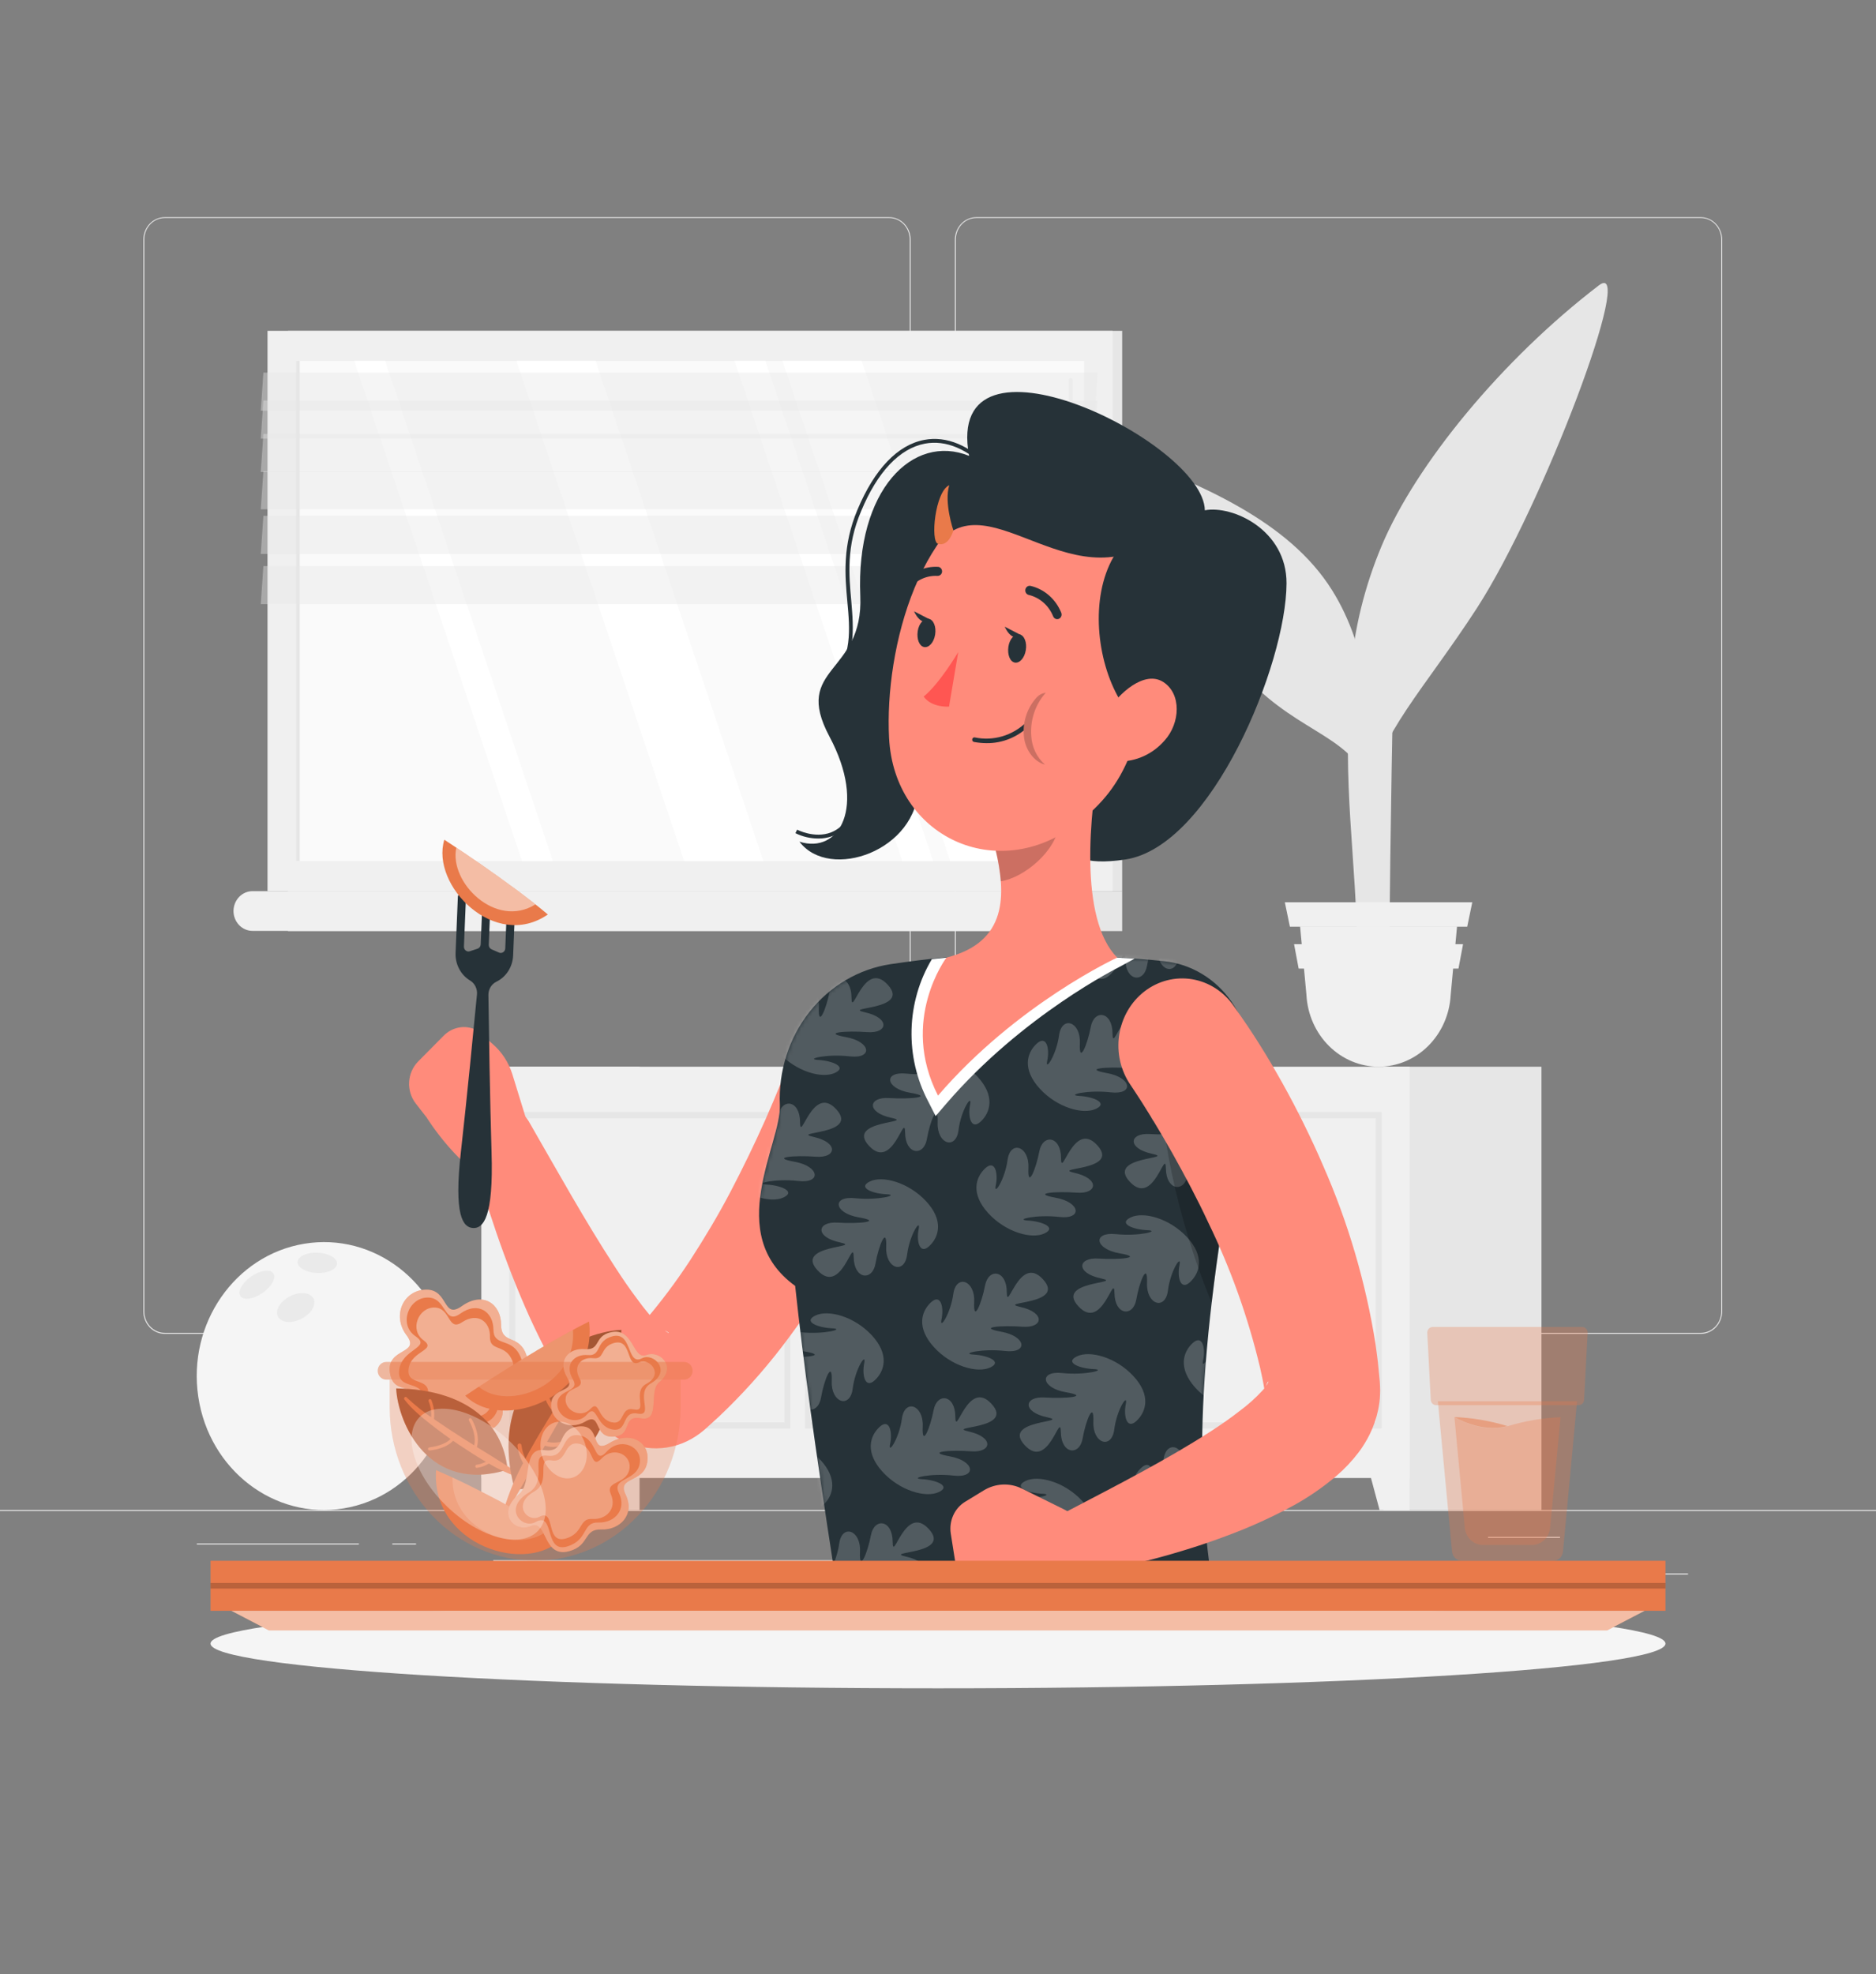 <svg width="479" height="504" viewBox="0 0 479 504" fill="none" xmlns="http://www.w3.org/2000/svg">
<rect x="0" y="0" width="479" height="504" fill="#808080" stroke="none"/>
<path d="M479 385.461H0V385.713H479V385.461Z" fill="#EBEBEB"/>
<path d="M431.004 401.68H399.275V401.932H431.004V401.68Z" fill="#EBEBEB"/>
<path d="M317.309 404.422H308.984V404.674H317.309V404.422Z" fill="#EBEBEB"/>
<path d="M398.318 392.324H379.934V392.576H398.318V392.324Z" fill="#EBEBEB"/>
<path d="M91.632 394.02H50.256V394.272H91.632V394.02Z" fill="#EBEBEB"/>
<path d="M106.232 394.02H100.168V394.272H106.232V394.02Z" fill="#EBEBEB"/>
<path d="M215.695 398.273H125.949V398.525H215.695V398.273Z" fill="#EBEBEB"/>
<path d="M227.046 340.504H42.066C40.617 340.501 39.228 339.894 38.204 338.814C37.181 337.735 36.605 336.273 36.605 334.748V61.147C36.618 59.631 37.199 58.181 38.221 57.113C39.243 56.045 40.625 55.444 42.066 55.441H227.046C228.497 55.441 229.888 56.048 230.914 57.127C231.94 58.207 232.516 59.671 232.516 61.197V334.748C232.516 336.275 231.94 337.739 230.914 338.818C229.888 339.897 228.497 340.504 227.046 340.504ZM42.066 55.643C40.681 55.646 39.352 56.227 38.374 57.259C37.395 58.29 36.845 59.689 36.845 61.147V334.748C36.845 336.206 37.395 337.604 38.374 338.636C39.352 339.668 40.681 340.249 42.066 340.252H227.046C228.433 340.249 229.762 339.668 230.742 338.637C231.723 337.605 232.274 336.207 232.277 334.748V61.147C232.274 59.688 231.723 58.289 230.742 57.258C229.762 56.226 228.433 55.646 227.046 55.643H42.066Z" fill="#EBEBEB"/>
<path d="M434.271 340.504H249.281C247.831 340.501 246.441 339.894 245.416 338.815C244.39 337.736 243.813 336.274 243.811 334.748V61.147C243.826 59.63 244.408 58.18 245.432 57.112C246.456 56.044 247.839 55.444 249.281 55.441H434.271C435.71 55.447 437.089 56.048 438.109 57.116C439.13 58.184 439.709 59.632 439.722 61.147V334.748C439.722 336.271 439.148 337.732 438.126 338.811C437.104 339.89 435.718 340.498 434.271 340.504ZM249.281 55.643C247.894 55.646 246.565 56.226 245.585 57.258C244.604 58.289 244.053 59.688 244.05 61.147V334.748C244.053 336.207 244.604 337.605 245.585 338.637C246.565 339.668 247.894 340.249 249.281 340.252H434.271C435.657 340.249 436.986 339.668 437.966 338.637C438.947 337.605 439.499 336.207 439.501 334.748V61.147C439.499 59.688 438.947 58.289 437.966 57.258C436.986 56.226 435.657 55.646 434.271 55.643H249.281Z" fill="#EBEBEB"/>
<path d="M346.412 253.171H354.747C354.689 247.123 354.747 231.711 355.331 196.421C356.375 132.463 358.291 128.562 358.291 128.562L348.395 160.133C346.051 167.556 344.685 175.282 344.333 183.095C343.279 207.711 347.37 227.357 346.412 253.171Z" fill="#E6E6E6"/>
<path d="M340.089 150.616C328.986 132.926 306.808 123.693 284.142 115.004C275.242 111.587 300.217 153.923 318.371 173.105C332.483 188.013 346.153 187.681 350.215 202.418C351.001 185.312 349.669 165.857 340.089 150.616Z" fill="#E6E6E6"/>
<path d="M352.812 139.256C361.521 118.572 383.526 91.739 408.252 72.839C417.966 65.42 394.006 129.116 377.107 155.223C363.954 175.544 351.682 187.912 349.766 202.417C341.47 184.273 344.114 159.94 352.812 139.256Z" fill="#E6E6E6"/>
<path d="M351.989 272.303C347.282 272.301 342.754 270.407 339.331 267.008C335.908 263.609 333.85 258.962 333.576 254.018L331.947 236.469H372.03L370.401 254.018C370.132 258.964 368.075 263.613 364.651 267.013C361.227 270.413 356.697 272.306 351.989 272.303Z" fill="#F0F0F0"/>
<path d="M374.625 236.568H329.35L328.057 230.328H375.918L374.625 236.568Z" fill="#F0F0F0"/>
<path d="M372.394 247.253H331.583L330.414 241.023H373.562L372.394 247.253Z" fill="#F0F0F0"/>
<path d="M73.516 227.488L286.527 227.488V84.453L73.516 84.453L73.516 227.488Z" fill="#E6E6E6"/>
<path d="M68.306 227.488L284.096 227.488V84.453L68.306 84.453L68.306 227.488Z" fill="#F0F0F0"/>
<path d="M73.516 237.68L286.527 237.68V227.489L73.516 227.489V237.68Z" fill="#E6E6E6"/>
<path d="M64.465 227.489H270.569C271.202 227.482 271.83 227.607 272.417 227.858C273.003 228.108 273.537 228.478 273.987 228.947C274.437 229.415 274.794 229.973 275.038 230.588C275.281 231.203 275.407 231.862 275.407 232.529C275.408 233.198 275.284 233.861 275.041 234.48C274.799 235.098 274.442 235.661 273.993 236.135C273.544 236.608 273.01 236.984 272.422 237.241C271.835 237.497 271.205 237.629 270.569 237.629H64.465C63.179 237.629 61.946 237.092 61.037 236.135C60.128 235.179 59.617 233.881 59.617 232.529C59.632 231.186 60.15 229.904 61.057 228.961C61.965 228.018 63.189 227.488 64.465 227.489Z" fill="#F0F0F0"/>
<path d="M276.805 219.806V92.133L75.615 92.133V219.806H276.805Z" fill="#FAFAFA"/>
<path d="M262.837 219.806L220.005 92.133H199.781L242.613 219.806H262.837Z" fill="white"/>
<path d="M273.422 176.493C273.283 176.493 273.149 176.434 273.05 176.33C272.951 176.226 272.895 176.085 272.895 175.938V97.133C272.885 97.055 272.891 96.975 272.913 96.899C272.934 96.823 272.971 96.753 273.021 96.694C273.07 96.634 273.131 96.586 273.2 96.554C273.268 96.521 273.342 96.504 273.418 96.504C273.493 96.504 273.567 96.521 273.635 96.554C273.704 96.586 273.765 96.634 273.814 96.694C273.864 96.753 273.901 96.823 273.922 96.899C273.944 96.975 273.95 97.055 273.94 97.133V175.938C273.94 176.084 273.885 176.223 273.789 176.327C273.692 176.431 273.56 176.49 273.422 176.493Z" fill="#F0F0F0"/>
<path d="M238.273 219.806L195.441 92.133H187.557L230.389 219.806H238.273Z" fill="white"/>
<path d="M194.915 219.806L152.083 92.133H131.869L174.692 219.806H194.915Z" fill="white"/>
<path d="M141.172 219.806L98.339 92.133H90.455L133.287 219.806H141.172Z" fill="white"/>
<path d="M76.525 219.806L76.525 92.133H75.596L75.596 219.806H76.525Z" fill="#E6E6E6"/>
<path opacity="0.4" d="M66.58 104.844H279.591L280.262 95.117H67.251L66.58 104.844Z" fill="#E6E6E6"/>
<path opacity="0.4" d="M66.58 111.972H279.591L280.262 102.234H67.251L66.58 111.972Z" fill="#E6E6E6"/>
<path opacity="0.4" d="M66.58 120.508H279.591L280.262 110.781H67.251L66.58 120.508Z" fill="#E6E6E6"/>
<path opacity="0.4" d="M66.58 130.012H279.591L280.262 120.285H67.251L66.58 130.012Z" fill="#E6E6E6"/>
<path opacity="0.4" d="M66.58 141.413H279.591L280.262 131.676H67.251L66.58 141.413Z" fill="#E6E6E6"/>
<path opacity="0.4" d="M66.58 154.227H279.591L280.262 144.5H67.251L66.58 154.227Z" fill="#E6E6E6"/>
<path d="M87.769 385.047C105.499 382.119 117.616 364.623 114.833 345.968C112.05 327.313 95.422 314.563 77.692 317.491C59.963 320.419 47.846 337.916 50.628 356.571C53.411 375.226 70.04 387.975 87.769 385.047Z" fill="#F5F5F5"/>
<g style="mix-blend-mode:multiply" opacity="0.7">
<path d="M80.913 324.959C78.126 324.838 75.922 323.578 75.98 322.136C76.037 320.695 78.336 319.646 81.124 319.767C83.912 319.888 86.115 321.158 86.058 322.59C86 324.021 83.701 325.079 80.913 324.959Z" fill="#E6E6E6"/>
</g>
<g style="mix-blend-mode:multiply" opacity="0.7">
<path d="M66.936 330.123C64.599 331.706 62.099 332.008 61.361 330.809C60.623 329.609 61.926 327.331 64.235 325.769C66.544 324.206 69.025 323.874 69.81 325.083C70.596 326.293 69.284 328.531 66.936 330.123Z" fill="#E6E6E6"/>
</g>
<g style="mix-blend-mode:multiply" opacity="0.7">
<path d="M76.774 336.746C74.226 337.955 71.601 337.602 70.901 335.959C70.202 334.316 71.687 332.008 74.226 330.808C76.764 329.609 79.389 329.952 80.098 331.595C80.807 333.238 79.313 335.536 76.774 336.746Z" fill="#E6E6E6"/>
</g>
<path d="M122.94 385.461H163.301V272.303H122.94L122.94 385.461Z" fill="#E6E6E6"/>
<path d="M130.603 385.462H122.93V355.555H138.641L130.603 385.462Z" fill="#F0F0F0"/>
<path d="M353.223 385.461H393.584V272.303H353.223V385.461Z" fill="#E6E6E6"/>
<path d="M122.939 377.297L359.92 377.297V272.304H122.939V377.297Z" fill="#F0F0F0"/>
<path d="M352.247 385.462H359.911V355.555H344.209L352.247 385.462Z" fill="#F0F0F0"/>
<path d="M352.774 364.656H281.039V283.875H352.774V364.656ZM282.524 363.094H351.289V285.478H282.524V363.094Z" fill="#E6E6E6"/>
<path d="M277.294 364.656H205.559V283.875H277.294V364.656ZM207.043 363.094H275.809V285.478H207.043V363.094Z" fill="#E6E6E6"/>
<path d="M201.803 364.656H130.068V283.875H201.803V364.656ZM131.553 363.094H200.319V285.478H131.553V363.094Z" fill="#E6E6E6"/>
<path d="M239.501 430.981C342.086 430.981 425.247 425.873 425.247 419.571C425.247 413.269 342.086 408.16 239.501 408.16C136.915 408.16 53.754 413.269 53.754 419.571C53.754 425.873 136.915 430.981 239.501 430.981Z" fill="#F5F5F5"/>
<path d="M247.442 116.374C233.072 110.558 218.501 125.104 219.66 152.108C220.532 172.268 202.205 170.071 211.785 188.023C221.365 205.975 214.266 218.122 204.121 214.856C211.785 225.017 234.423 217.174 234.49 200.603C234.557 184.031 273.308 208.213 273.308 208.213C273.308 208.213 265.443 222.769 287.4 219.392C309.357 216.015 328.412 169.556 328.489 148.923C328.546 135.244 314.655 128.924 307.633 130.265C307.374 112.796 240.736 80.318 247.442 116.374Z" fill="#263238"/>
<path d="M208.932 214.05C206.916 214.052 204.924 213.587 203.098 212.689L203.529 211.792C203.529 211.792 207.936 214.111 212.151 212.508C214.699 211.5 216.682 209.323 218.052 205.926L218.933 206.319C217.458 209.988 215.283 212.367 212.467 213.456C211.33 213.869 210.134 214.07 208.932 214.05Z" fill="#263238"/>
<path d="M213.05 174.807L212.303 174.182C217.6 167.237 217.026 160.907 216.355 153.579C215.752 146.906 215.062 139.336 218.942 130.102C223.301 119.74 229.192 113.581 235.984 112.291C241.656 111.202 247.672 113.722 252.932 119.347L252.251 120.053C247.222 114.65 241.503 112.231 236.157 113.249C229.69 114.478 224.038 120.446 219.871 130.485C216.039 139.477 216.767 146.896 217.361 153.448C217.965 160.715 218.587 167.55 213.05 174.807Z" fill="#263238"/>
<path d="M134.399 285.839L130.844 274.307C129.905 271.255 128.153 268.55 125.796 266.515L121.676 262.947C120.3 262.261 118.758 262.032 117.255 262.291C115.753 262.551 114.361 263.286 113.265 264.399L106.76 270.971C105.397 272.349 104.576 274.216 104.463 276.202C104.349 278.188 104.951 280.146 106.147 281.686L108.935 285.264C108.935 285.264 117.327 298.933 128.037 303.267L130.183 300.777C131.901 298.776 133.171 296.396 133.901 293.811C134.63 291.226 134.8 288.502 134.399 285.839Z" fill="#FF8B7B"/>
<path d="M233.945 277.895L233.408 279.558L232.92 281.03L231.962 283.902C231.301 285.808 230.582 287.652 229.873 289.497C228.446 293.196 226.894 296.805 225.284 300.393C223.675 303.982 221.97 307.52 220.178 311.028C218.387 314.536 216.557 318.003 214.555 321.41C210.594 328.302 206.247 334.94 201.536 341.288C196.735 347.801 191.449 353.902 185.729 359.533C185.001 360.238 184.282 360.954 183.535 361.65L181.264 363.716L180.699 364.23L180.412 364.492L179.712 365.107C178.424 366.199 177.015 367.123 175.516 367.859C173.842 368.677 172.064 369.233 170.238 369.512C168.517 369.775 166.77 369.792 165.045 369.562C162.46 369.212 159.957 368.368 157.659 367.073C156.09 366.185 154.61 365.131 153.243 363.928C151.221 362.154 149.369 360.175 147.715 358.021C145.072 354.57 142.695 350.903 140.607 347.054C138.643 343.455 136.909 339.887 135.271 336.329C132.052 329.182 129.274 322.045 126.792 314.828C124.311 307.611 122.089 300.403 120.221 292.854C119.769 290.879 119.998 288.801 120.867 286.988C121.736 285.175 123.189 283.745 124.967 282.955C126.745 282.164 128.731 282.064 130.573 282.671C132.414 283.279 133.991 284.554 135.022 286.271L135.117 286.443C142.293 298.902 149.401 311.723 156.96 323.315C158.828 326.218 160.744 329.031 162.708 331.621C164.445 334.038 166.347 336.319 168.398 338.445C169.046 339.125 169.773 339.715 170.563 340.199C170.774 340.31 170.86 340.199 170.563 340.068C169.843 339.621 169.039 339.343 168.207 339.252C167.361 339.131 166.504 339.131 165.659 339.252C164.706 339.389 163.777 339.667 162.899 340.078C162.197 340.408 161.535 340.824 160.926 341.318L160.754 341.469L160.677 341.53L160.725 341.479L160.926 341.258L161.338 340.824L162.957 339.09L164.528 337.296C168.764 332.35 172.687 327.118 176.273 321.632C179.885 316.038 183.362 310.262 186.524 304.214C189.685 298.166 192.684 291.997 195.481 285.707C196.88 282.552 198.202 279.377 199.495 276.201L201.411 271.444L202.302 269.095L203.068 266.988L203.318 266.303C204.778 262.025 207.794 258.534 211.702 256.596C215.61 254.659 220.089 254.434 224.154 255.971C228.219 257.508 231.538 260.681 233.379 264.793C235.221 268.905 235.434 273.617 233.974 277.895H233.945Z" fill="#FF8B7B"/>
<path d="M199.121 282.029C199.533 291.968 184.626 314.94 203.029 328.256C205.194 348.325 207.906 368.082 212.993 400.993H309.022C305.076 372.527 305.938 340.09 318.602 276.001C319.299 272.496 319.288 268.876 318.568 265.376C317.849 261.876 316.438 258.574 314.427 255.685C312.416 252.796 309.85 250.385 306.895 248.607C303.941 246.83 300.664 245.726 297.277 245.368C293.445 244.965 289.383 244.622 285.226 244.36C269.074 243.544 255.825 242.999 241.618 244.36C236.914 244.814 232.038 245.439 227.401 246.124C219.289 247.34 211.899 251.692 206.67 258.33C201.442 264.968 198.751 273.417 199.121 282.029Z" fill="#263238"/>
<mask id="mask0_5155_4147" style="mask-type:luminance" maskUnits="userSpaceOnUse" x="193" y="243" width="127" height="158">
<path d="M199.121 282.029C199.533 291.968 184.626 314.94 203.029 328.256C205.194 348.325 207.906 368.082 212.993 400.993H309.022C305.076 372.527 305.938 340.09 318.602 276.001C319.299 272.496 319.288 268.876 318.568 265.376C317.849 261.876 316.438 258.574 314.427 255.685C312.416 252.796 309.85 250.385 306.895 248.607C303.941 246.83 300.664 245.726 297.277 245.368C293.445 244.965 289.383 244.622 285.226 244.36C269.074 243.544 255.825 242.999 241.618 244.36C236.914 244.814 232.038 245.439 227.401 246.124C219.289 247.34 211.899 251.692 206.67 258.33C201.442 264.968 198.751 273.417 199.121 282.029Z" fill="white"/>
</mask>
<g mask="url(#mask0_5155_4147)">
<path opacity="0.2" d="M198.795 268.663C203.25 273.562 209.889 275.406 213.165 273.884C216.442 272.362 212.476 270.769 208.941 270.578C205.406 270.386 211 268.975 216.969 269.661C222.937 270.346 222.42 265.911 216.011 264.752C209.602 263.592 216.106 263.068 221.423 263.472C226.74 263.875 227.334 259.873 220.916 258.432C214.497 256.99 232.728 258.008 226.664 251.376C220.599 244.743 217.438 260.276 217.409 254.601C217.381 248.926 212.715 248.432 211.862 252.958C211.01 257.484 208.826 262.736 209.084 257.131C209.343 251.527 204.457 250.025 203.767 255.115C203.078 260.206 200.108 264.55 200.759 261.556C201.411 258.563 200.587 254.904 198.058 257.242C195.529 259.581 194.35 263.764 198.795 268.663Z" fill="white"/>
<path opacity="0.2" d="M249.589 274.842C245.087 269.993 238.429 268.219 235.219 269.802C232.01 271.384 235.928 272.896 239.473 273.057C243.018 273.219 237.423 274.68 231.454 274.065C225.486 273.451 226.032 277.876 232.412 278.954C238.793 280.033 232.336 280.648 227.009 280.305C221.683 279.962 221.137 283.964 227.565 285.345C233.993 286.726 215.762 285.899 221.884 292.502C228.006 299.104 231.023 283.49 231.1 289.165C231.177 294.84 235.89 295.284 236.666 290.748C237.442 286.212 239.607 280.94 239.406 286.545C239.205 292.149 244.11 293.601 244.742 288.47C245.374 283.339 248.306 278.995 247.693 281.988C247.079 284.982 247.923 288.651 250.432 286.282C252.942 283.914 254.082 279.69 249.589 274.842Z" fill="white"/>
<path opacity="0.2" d="M185.661 300.466C190.115 305.365 196.764 307.22 200.031 305.688C203.297 304.156 199.35 302.583 195.806 302.392C192.261 302.2 197.866 300.789 203.834 301.474C209.802 302.16 209.294 297.714 202.876 296.565C196.457 295.416 202.962 294.872 208.289 295.275C213.615 295.678 214.19 291.677 207.781 290.235C201.372 288.794 219.583 289.822 213.529 283.179C207.474 276.536 204.303 292.09 204.275 286.415C204.246 280.74 199.58 280.246 198.728 284.762C197.875 289.278 195.691 294.539 195.95 288.945C196.208 283.35 191.322 281.828 190.633 286.929C189.943 292.029 186.973 296.354 187.624 293.37C188.276 290.386 187.452 286.707 184.923 289.056C182.394 291.404 181.215 295.578 185.661 300.466Z" fill="white"/>
<path opacity="0.2" d="M236.455 306.642C231.953 301.794 225.294 300.02 222.085 301.602C218.876 303.185 222.804 304.707 226.339 304.858C229.874 305.009 224.298 306.481 218.32 305.866C212.342 305.251 212.907 309.676 219.278 310.765C225.649 311.854 219.202 312.449 213.875 312.106C208.549 311.763 208.012 315.775 214.431 317.146C220.849 318.517 202.628 317.69 208.759 324.293C214.891 330.895 217.889 315.291 217.975 320.956C218.062 326.621 222.765 327.075 223.541 322.549C224.317 318.023 226.482 312.731 226.272 318.335C226.061 323.94 230.975 325.391 231.617 320.261C232.259 315.13 235.171 310.795 234.558 313.789C233.945 316.783 234.788 320.442 237.298 318.073C239.808 315.704 240.958 311.471 236.455 306.642Z" fill="white"/>
<path opacity="0.2" d="M265.433 277.846C269.879 282.745 276.527 284.59 279.803 283.068C283.08 281.546 279.123 279.953 275.588 279.762C272.053 279.57 277.648 278.159 283.607 278.844C289.565 279.53 289.067 275.095 282.649 273.935C276.23 272.776 282.735 272.252 288.061 272.655C293.388 273.058 293.963 269.057 287.554 267.615C281.145 266.174 299.366 267.192 293.302 260.559C287.237 253.926 284.086 269.46 284.057 263.785C284.028 258.11 279.353 257.616 278.51 262.142C277.667 266.668 275.464 271.919 275.722 266.315C275.981 260.71 271.095 259.208 270.405 264.299C269.716 269.389 266.746 273.734 267.397 270.74C268.049 267.746 267.234 264.087 264.696 266.426C262.157 268.764 260.979 272.947 265.433 277.846Z" fill="white"/>
<path opacity="0.2" d="M316.218 284.025C311.725 279.177 305.057 277.403 301.8 278.985C298.542 280.568 302.518 282.08 306.053 282.241C309.588 282.402 304.013 283.864 298.035 283.249C292.057 282.634 292.622 287.059 298.993 288.148C305.363 289.237 298.916 289.831 293.599 289.489C288.282 289.146 287.727 293.148 294.155 294.529C300.583 295.91 282.352 295.073 288.474 301.675C294.596 308.278 297.604 292.664 297.69 298.339C297.776 304.014 302.48 304.457 303.256 299.921C304.032 295.385 306.197 290.114 305.996 295.718C305.795 301.323 310.69 302.774 311.332 297.643C311.974 292.513 314.896 288.178 314.273 291.172C313.65 294.166 314.512 297.825 317.013 295.456C319.513 293.087 320.72 288.874 316.218 284.025Z" fill="white"/>
<path opacity="0.2" d="M252.299 309.656C256.754 314.545 263.393 316.4 266.669 314.867C269.946 313.335 265.98 311.763 262.445 311.571C258.909 311.38 264.504 309.969 270.473 310.654C276.441 311.339 275.924 306.904 269.515 305.745C263.106 304.586 269.61 304.052 274.927 304.455C280.244 304.858 280.838 300.866 274.42 299.415C268.001 297.963 286.232 299.002 280.168 292.359C274.103 285.716 270.942 301.27 270.913 295.594C270.884 289.919 266.219 289.426 265.366 293.941C264.514 298.457 262.33 303.719 262.588 298.125C262.847 292.53 257.961 291.008 257.262 296.109C256.562 301.209 253.612 305.533 254.254 302.55C254.895 299.566 254.091 295.887 251.562 298.235C249.032 300.584 247.854 304.757 252.299 309.656Z" fill="white"/>
<path opacity="0.2" d="M222.603 340.865C218.1 336.017 211.442 334.243 208.185 335.825C204.928 337.408 208.903 338.92 212.438 339.081C215.973 339.242 210.398 340.704 204.42 340.089C198.442 339.474 199.007 343.899 205.378 344.978C211.749 346.056 205.301 346.671 199.975 346.328C194.648 345.986 194.112 349.987 200.53 351.368C206.949 352.749 188.728 351.923 194.859 358.525C200.99 365.128 203.989 349.514 204.075 355.189C204.161 360.864 208.865 361.307 209.631 356.771C210.398 352.235 212.582 346.963 212.371 352.568C212.16 358.172 217.075 359.624 217.717 354.493C218.359 349.363 221.271 345.018 220.658 348.012C220.045 351.006 220.888 354.675 223.398 352.306C225.908 349.937 227.105 345.744 222.603 340.865Z" fill="white"/>
<path opacity="0.2" d="M209.468 372.666C204.975 367.817 198.307 366.043 195.05 367.626C191.793 369.208 195.768 370.731 199.303 370.882C202.838 371.033 197.263 372.505 191.295 371.89C185.326 371.275 185.872 375.7 192.253 376.789C198.633 377.877 192.185 378.472 186.859 378.129C181.533 377.787 180.986 381.798 187.415 383.169C193.843 384.54 175.612 383.714 181.734 390.316C187.855 396.918 190.863 381.315 190.95 386.979C191.036 392.644 195.74 393.098 196.516 388.572C197.292 384.046 199.457 378.754 199.256 384.359C199.054 389.963 203.95 391.415 204.592 386.284C205.233 381.153 208.155 376.819 207.533 379.813C206.91 382.806 207.772 386.465 210.282 384.097C212.792 381.728 213.97 377.514 209.468 372.666Z" fill="white"/>
<path opacity="0.2" d="M238.447 343.87C242.893 348.769 249.541 350.613 252.817 349.091C256.094 347.569 252.128 345.977 248.593 345.785C245.058 345.593 250.652 344.182 256.621 344.868C262.589 345.553 262.072 341.118 255.663 339.959C249.254 338.8 255.759 338.275 261.075 338.679C266.392 339.082 266.986 335.08 260.568 333.639C254.149 332.197 272.38 333.215 266.316 326.583C260.252 319.95 257.09 335.483 257.061 329.808C257.033 324.133 252.367 323.639 251.515 328.165C250.662 332.691 248.468 337.943 248.736 332.338C249.005 326.734 244.109 325.232 243.41 330.322C242.711 335.413 239.76 339.757 240.402 336.763C241.044 333.77 240.239 330.111 237.71 332.449C235.181 334.788 233.993 338.971 238.447 343.87Z" fill="white"/>
<path opacity="0.2" d="M225.313 375.683C229.768 380.572 236.407 382.427 239.683 380.895C242.959 379.363 239.003 377.79 235.458 377.599C231.914 377.407 237.518 375.996 243.486 376.681C249.455 377.367 248.937 372.932 242.528 371.772C236.119 370.613 242.614 370.079 247.941 370.482C253.267 370.885 253.842 366.894 247.433 365.442C241.024 363.991 259.236 365.029 253.181 358.386C247.127 351.743 243.956 367.297 243.927 361.622C243.898 355.947 239.233 355.453 238.38 359.969C237.527 364.485 235.343 369.746 235.602 364.152C235.861 358.558 230.975 357.035 230.285 362.136C229.595 367.236 226.625 371.561 227.277 368.577C227.928 365.593 227.104 361.914 224.575 364.263C222.046 366.611 220.868 370.785 225.313 375.683Z" fill="white"/>
<path opacity="0.2" d="M289.393 351.279C284.9 346.431 278.233 344.657 274.975 346.239C271.718 347.822 275.694 349.344 279.229 349.495C282.764 349.646 277.188 351.118 271.211 350.503C265.233 349.888 265.798 354.313 272.169 355.402C278.539 356.49 272.101 357.085 266.775 356.743C261.449 356.4 260.902 360.402 267.331 361.783C273.759 363.163 255.528 362.327 261.65 368.929C267.771 375.532 270.779 359.918 270.866 365.593C270.952 371.268 275.656 371.711 276.432 367.185C277.208 362.659 279.373 357.367 279.172 362.972C278.97 368.576 283.866 370.028 284.508 364.897C285.149 359.767 288.071 355.432 287.449 358.426C286.826 361.42 287.688 365.079 290.198 362.71C292.708 360.341 293.896 356.128 289.393 351.279Z" fill="white"/>
<path opacity="0.2" d="M276.268 383.092C271.766 378.243 265.107 376.469 261.85 378.052C258.593 379.634 262.559 381.146 266.104 381.307C269.648 381.469 264.054 382.93 258.085 382.315C252.117 381.701 252.673 386.126 259.043 387.204C265.414 388.283 258.967 388.898 253.64 388.555C248.314 388.212 247.768 392.214 254.196 393.595C260.624 394.976 242.393 394.149 248.515 400.742C254.637 407.334 257.654 391.74 257.74 397.415C257.827 403.09 262.53 403.534 263.297 398.998C264.063 394.462 266.238 389.19 266.037 394.784C265.836 400.379 270.741 401.84 271.373 396.72C272.005 391.599 274.937 387.245 274.323 390.238C273.71 393.232 274.553 396.901 277.063 394.532C279.573 392.164 280.761 387.93 276.268 383.092Z" fill="white"/>
<path opacity="0.2" d="M305.239 354.284C309.694 359.182 316.333 361.037 319.609 359.505C322.885 357.973 318.929 356.4 315.384 356.209C311.84 356.017 317.444 354.606 323.412 355.281C329.381 355.957 328.863 351.532 322.454 350.383C316.045 349.233 322.541 348.689 327.867 349.092C333.194 349.496 333.768 345.494 327.359 344.052C320.95 342.611 339.162 343.639 333.107 336.996C327.053 330.354 323.882 345.897 323.853 340.232C323.824 334.567 319.159 334.063 318.306 338.579C317.454 343.095 315.269 348.357 315.528 342.762C315.787 337.168 310.901 335.646 310.211 340.746C309.521 345.847 306.552 350.171 307.203 347.187C307.854 344.204 307.031 340.524 304.501 342.873C301.972 345.222 300.813 349.385 305.239 354.284Z" fill="white"/>
<path opacity="0.2" d="M209.286 407.616C213.731 412.515 220.38 414.359 223.656 412.827C226.933 411.295 222.976 409.722 219.441 409.531C215.906 409.339 221.501 407.928 227.469 408.614C233.437 409.299 232.92 404.864 226.511 403.705C220.102 402.545 226.597 402.021 231.924 402.424C237.25 402.828 237.825 398.826 231.416 397.384C225.007 395.943 243.228 396.971 237.164 390.328C231.1 383.686 227.948 399.229 227.919 393.554C227.891 387.879 223.216 387.385 222.373 391.901C221.529 396.417 219.326 401.689 219.585 396.084C219.843 390.48 214.958 388.978 214.268 394.068C213.578 399.159 210.608 403.493 211.26 400.509C211.911 397.526 211.097 393.856 208.558 396.195C206.019 398.534 204.832 402.717 209.286 407.616Z" fill="white"/>
<path opacity="0.2" d="M292.115 386.065C296.56 390.964 303.209 392.809 306.485 391.287C309.761 389.764 305.805 388.172 302.27 387.98C298.735 387.789 304.33 386.378 310.298 387.063C316.266 387.748 315.749 383.313 309.34 382.154C302.931 380.995 309.426 380.471 314.753 380.874C320.079 381.277 320.654 377.275 314.245 375.834C307.836 374.392 326.057 375.411 319.993 368.778C313.929 362.145 310.777 377.679 310.748 372.003C310.719 366.328 306.044 365.835 305.201 370.36C304.358 374.886 302.155 380.138 302.414 374.534C302.672 368.929 297.786 367.478 297.097 372.518C296.407 377.558 293.437 382.033 294.108 379.009C294.778 375.985 293.945 372.356 291.406 374.695C288.867 377.033 287.66 381.196 292.115 386.065Z" fill="white"/>
<path opacity="0.2" d="M303.093 315.826C298.59 310.978 291.932 309.203 288.675 310.786C285.417 312.369 289.384 313.881 292.928 314.032C296.473 314.183 290.878 315.655 284.91 315.04C278.941 314.425 279.487 318.85 285.868 319.939C292.248 321.027 285.801 321.632 280.474 321.279C275.148 320.926 274.602 324.948 281.03 326.319C287.458 327.69 269.227 326.864 275.349 333.466C281.471 340.068 284.488 324.465 284.565 330.13C284.642 335.794 289.355 336.248 290.131 331.722C290.907 327.196 293.072 321.914 292.871 327.509C292.67 333.103 297.565 334.565 298.207 329.444C298.849 324.323 301.771 319.969 301.157 322.963C300.544 325.956 301.387 329.626 303.897 327.247C306.407 324.868 307.586 320.674 303.093 315.826Z" fill="white"/>
<path opacity="0.2" d="M305.805 230.58C301.302 225.731 294.644 223.957 291.435 225.54C288.225 227.122 292.144 228.634 295.688 228.796C299.233 228.957 293.648 230.419 287.67 229.804C281.692 229.189 282.257 233.614 288.628 234.703C294.999 235.791 288.551 236.386 283.225 236.043C277.898 235.701 277.362 239.702 283.78 241.083C290.199 242.464 271.978 241.628 278.109 248.23C284.24 254.832 287.239 239.218 287.325 244.894C287.411 250.569 292.115 251.012 292.881 246.476C293.648 241.94 295.832 236.668 295.621 242.273C295.41 247.877 300.325 249.329 300.967 244.198C301.609 239.067 304.521 234.733 303.908 237.727C303.295 240.72 304.138 244.379 306.648 242.011C309.158 239.642 310.298 235.428 305.805 230.58Z" fill="white"/>
</g>
<path opacity="0.2" d="M296.712 271.031C294.997 285.96 301.042 312.621 309.386 332.57C310.842 320.101 313.017 305.969 316.035 289.599L296.712 271.031Z" fill="black"/>
<path d="M289.7 244.722C288.244 244.621 286.759 244.53 285.265 244.449C269.113 243.623 255.864 243.089 241.657 244.449L237.939 244.842C234.708 250.247 232.914 256.466 232.745 262.849C232.577 269.232 234.04 275.545 236.981 281.13L238.897 284.9L241.628 281.725C261.152 259.055 285.61 246.959 285.859 246.808L289.691 244.722H289.7Z" fill="white"/>
<path d="M280.943 192.789C278.194 207.546 275.454 234.601 285.264 244.449C285.264 244.449 259.695 256.202 239.5 279.679C229.633 260.416 241.656 244.449 241.656 244.449C257.309 240.518 256.897 228.321 254.177 216.83L280.943 192.789Z" fill="#FF8B7B"/>
<path opacity="0.2" d="M270.033 202.609L254.188 216.822C254.865 219.49 255.317 222.215 255.538 224.967C261.516 224.06 269.726 217.155 270.359 210.573C270.708 207.919 270.598 205.221 270.033 202.609Z" fill="black"/>
<path d="M295.744 165.706C290.274 189.717 288.435 199.978 274.908 210.33C254.569 225.864 228.301 213.606 227.008 188.376C225.82 165.666 234.969 130.215 258.737 124.681C282.122 119.227 301.224 141.696 295.744 165.706Z" fill="#FF8B7B"/>
<path d="M297.728 135.515C274.946 156.018 252.749 122.149 239.5 138.832C231.836 131.655 253.43 113.178 266.42 112.503C279.411 111.827 307.566 121.242 297.728 135.515Z" fill="#263238"/>
<path d="M243.429 135.407C243.429 135.407 240.996 128.301 242.376 123.855C238.754 125.438 237.499 138.26 239.502 138.834C242.299 139.641 243.429 135.407 243.429 135.407Z" fill="#E97A4A"/>
<path d="M294.212 133.562C270.368 142.745 280.935 191.018 301.445 188.085C321.956 185.152 318.594 138.038 294.212 133.562Z" fill="#263238"/>
<path d="M261.918 165.968C261.592 167.984 260.328 169.364 259.102 169.133C257.875 168.901 257.186 167.117 257.473 165.101C257.76 163.085 259.073 161.704 260.299 161.936C261.525 162.167 262.253 163.992 261.918 165.968Z" fill="#263238"/>
<path d="M238.764 162.015C238.438 164.031 237.174 165.402 235.947 165.17C234.721 164.938 234.031 163.154 234.319 161.138C234.606 159.122 235.919 157.751 237.145 157.973C238.371 158.194 239.099 160.039 238.764 162.015Z" fill="#263238"/>
<path d="M237.671 158.258L233.389 156.051C233.389 156.051 235.084 160.163 237.671 158.258Z" fill="#263238"/>
<path d="M244.665 166.453C244.665 166.453 240.038 174.366 235.842 177.823C237.911 180.716 242.318 180.384 242.318 180.384L244.665 166.453Z" fill="#FF5652"/>
<path d="M251.888 189.705C250.816 189.699 249.745 189.598 248.689 189.403C248.616 189.389 248.547 189.361 248.485 189.319C248.423 189.277 248.369 189.223 248.327 189.159C248.285 189.095 248.256 189.024 248.241 188.948C248.225 188.872 248.225 188.794 248.238 188.717C248.25 188.641 248.276 188.569 248.315 188.503C248.353 188.438 248.404 188.382 248.464 188.338C248.524 188.293 248.592 188.262 248.663 188.246C248.735 188.23 248.808 188.229 248.88 188.244C251.208 188.732 253.613 188.637 255.9 187.966C258.186 187.296 260.291 186.068 262.043 184.383C262.149 184.273 262.292 184.211 262.441 184.211C262.59 184.211 262.732 184.273 262.838 184.383C262.943 184.494 263.002 184.645 263.002 184.801C263.002 184.958 262.943 185.108 262.838 185.22C259.88 188.154 255.953 189.763 251.888 189.705Z" fill="#263238"/>
<path d="M297.334 189.052C295.839 190.767 294.015 192.129 291.982 193.046C289.949 193.964 287.753 194.416 285.542 194.374C279.947 194.061 279.305 187.257 282.668 181.784C285.685 176.855 292.248 171.079 296.98 174.073C301.713 177.066 301.387 184.596 297.334 189.052Z" fill="#FF8B7B"/>
<path d="M263.317 187.932C263.157 185.914 263.404 183.883 264.041 181.972C264.678 180.062 265.692 178.314 267.015 176.844C266.116 176.948 265.282 177.384 264.659 178.074C263.504 179.339 262.618 180.848 262.058 182.5C261.498 184.152 261.277 185.911 261.411 187.66C261.622 191.228 263.95 194.454 266.814 195.179C265.792 194.286 264.954 193.183 264.353 191.936C263.752 190.69 263.399 189.327 263.317 187.932Z" fill="#FF8B7B"/>
<path opacity="0.2" d="M263.317 187.932C263.157 185.914 263.404 183.883 264.041 181.972C264.678 180.062 265.692 178.314 267.015 176.844C266.116 176.948 265.282 177.384 264.659 178.074C263.504 179.339 262.618 180.848 262.058 182.5C261.498 184.152 261.277 185.911 261.411 187.66C261.622 191.228 263.95 194.454 266.814 195.179C265.792 194.286 264.954 193.183 264.353 191.936C263.752 190.69 263.399 189.327 263.317 187.932Z" fill="black"/>
<path d="M269.581 157.995C269.437 157.943 269.305 157.86 269.191 157.753C269.078 157.646 268.986 157.516 268.92 157.37C268.375 156.008 267.531 154.801 266.457 153.848C265.383 152.895 264.11 152.223 262.741 151.887C262.595 151.864 262.455 151.811 262.329 151.73C262.202 151.65 262.092 151.545 262.005 151.42C261.917 151.295 261.854 151.153 261.818 151.002C261.783 150.851 261.776 150.695 261.798 150.541C261.82 150.388 261.87 150.24 261.946 150.107C262.023 149.974 262.123 149.858 262.242 149.766C262.361 149.674 262.495 149.607 262.639 149.57C262.782 149.533 262.931 149.525 263.077 149.548C264.815 149.943 266.438 150.77 267.81 151.961C269.182 153.152 270.263 154.672 270.961 156.393C271.051 156.602 271.081 156.834 271.047 157.061C271.013 157.288 270.917 157.499 270.77 157.669C270.624 157.84 270.433 157.961 270.222 158.019C270.011 158.077 269.788 158.069 269.581 157.995Z" fill="#263238"/>
<path d="M231.185 151.029C230.897 151.047 230.613 150.95 230.39 150.757C230.278 150.658 230.185 150.536 230.118 150.399C230.05 150.263 230.009 150.113 229.996 149.959C229.984 149.806 230 149.651 230.045 149.504C230.089 149.357 230.161 149.221 230.256 149.104C231.36 147.636 232.783 146.47 234.406 145.703C236.028 144.937 237.802 144.592 239.577 144.699C239.867 144.741 240.129 144.901 240.308 145.144C240.486 145.387 240.568 145.694 240.535 145.999C240.493 146.304 240.339 146.58 240.106 146.768C239.874 146.956 239.581 147.042 239.29 147.007C237.884 146.945 236.484 147.236 235.206 147.857C233.929 148.477 232.81 149.409 231.942 150.575C231.852 150.701 231.739 150.807 231.609 150.885C231.478 150.963 231.334 151.012 231.185 151.029Z" fill="#263238"/>
<path d="M260.825 162.188L256.543 159.98C256.543 159.98 258.239 164.113 260.825 162.188Z" fill="#263238"/>
<path d="M280.886 397.343C280.29 394.722 279.144 392.275 277.53 390.182C275.917 388.089 273.879 386.403 271.565 385.247L260.969 380.016C259.425 379.25 257.727 378.89 256.022 378.967C254.317 379.045 252.654 379.557 251.179 380.459L246.389 383.383C245.074 384.192 244.024 385.402 243.378 386.853C242.731 388.303 242.518 389.926 242.767 391.507L244.243 400.871C244.556 402.832 245.558 404.597 247.05 405.817C248.543 407.036 250.417 407.62 252.299 407.454L256.678 407.061C256.678 407.061 272.13 407.504 281.586 400.66L280.886 397.343Z" fill="#FF8B7B"/>
<path d="M315.058 256.87L316.016 258.251L316.888 259.491L318.555 261.92C319.656 263.533 320.682 265.166 321.716 266.799C323.776 270.055 325.701 273.371 327.579 276.738C329.457 280.104 331.229 283.501 332.934 286.969C334.64 290.436 336.287 293.934 337.811 297.513C344.21 312.024 348.721 327.376 351.223 343.155C351.472 345.171 351.797 347.187 351.97 349.273L352.267 352.358L352.315 352.932L352.363 353.94C352.4 354.612 352.4 355.285 352.363 355.956C352.363 356.622 352.286 357.307 352.209 357.972C352.133 358.638 352.008 359.232 351.893 359.857C351.433 362.052 350.702 364.173 349.719 366.167C348.925 367.762 347.995 369.277 346.94 370.693C345.251 372.914 343.343 374.941 341.25 376.741C337.893 379.586 334.284 382.084 330.472 384.201C326.947 386.156 323.469 387.809 320.001 389.331C316.533 390.853 313.065 392.134 309.607 393.363C306.149 394.593 302.671 395.672 299.203 396.68C295.735 397.688 292.239 398.585 288.742 399.431C286.989 399.835 285.236 400.208 283.473 400.581C281.71 400.954 279.967 401.236 278.089 401.589C276.152 401.96 274.154 401.58 272.463 400.519C270.773 399.459 269.505 397.789 268.896 395.819C268.286 393.85 268.376 391.715 269.149 389.81C269.922 387.905 271.325 386.36 273.098 385.461L273.404 385.309C285.427 379.019 297.833 372.669 308.754 365.633C311.485 363.889 314.1 362.075 316.466 360.22C318.63 358.632 320.641 356.825 322.473 354.827C323.015 354.253 323.465 353.589 323.805 352.862C324.006 352.469 323.613 352.59 323.268 353.87C323.216 354.044 323.178 354.223 323.153 354.404C323.153 354.606 323.086 354.827 323.077 355.039C323.067 355.251 323.077 355.483 323.077 355.715C323.077 355.946 323.077 355.946 323.077 356.057V356.148V355.997L322.665 353.668C322.416 352.116 322.032 350.554 321.707 349.001C318.648 336.208 314.22 323.821 308.505 312.078C305.689 306.03 302.537 300.103 299.27 294.257C297.623 291.334 295.908 288.461 294.193 285.608L291.568 281.405L290.265 279.389L289.077 277.584L288.675 276.98C287.417 275.16 286.512 273.096 286.011 270.908C285.511 268.72 285.425 266.45 285.759 264.227C286.433 259.737 288.774 255.713 292.267 253.04C295.761 250.366 300.121 249.263 304.388 249.972C306.5 250.323 308.527 251.108 310.351 252.283C312.175 253.458 313.762 255 315.02 256.82L315.058 256.87Z" fill="#FF8B7B"/>
<path d="M130.595 228.536C130.327 228.527 130.067 228.627 129.867 228.814C129.667 229.002 129.544 229.263 129.522 229.544L129.005 242.103C128.997 242.297 128.945 242.486 128.853 242.654C128.761 242.822 128.632 242.964 128.477 243.069C128.323 243.173 128.146 243.237 127.963 243.255C127.779 243.273 127.595 243.245 127.424 243.172L125.508 242.335C125.291 242.239 125.107 242.076 124.98 241.867C124.853 241.658 124.79 241.414 124.799 241.166L125.326 228.274C125.345 228.124 125.334 227.972 125.294 227.828C125.254 227.683 125.186 227.549 125.094 227.433C125.002 227.317 124.888 227.223 124.76 227.156C124.631 227.089 124.491 227.051 124.348 227.044C124.205 227.037 124.062 227.061 123.929 227.116C123.795 227.17 123.673 227.252 123.572 227.359C123.47 227.465 123.39 227.592 123.338 227.732C123.285 227.872 123.261 228.022 123.266 228.173L122.739 241.075C122.728 241.323 122.645 241.561 122.501 241.758C122.358 241.955 122.16 242.1 121.935 242.174L119.952 242.829C119.776 242.887 119.589 242.9 119.408 242.867C119.226 242.834 119.055 242.755 118.909 242.637C118.762 242.52 118.645 242.367 118.566 242.191C118.487 242.016 118.45 241.823 118.457 241.63L118.974 229.07C118.98 228.927 118.959 228.784 118.912 228.65C118.865 228.516 118.794 228.392 118.702 228.287C118.61 228.182 118.499 228.096 118.375 228.036C118.252 227.976 118.119 227.942 117.983 227.936C117.847 227.93 117.711 227.952 117.584 228.001C117.456 228.051 117.339 228.126 117.239 228.223C117.139 228.32 117.058 228.436 117 228.566C116.943 228.696 116.911 228.836 116.905 228.979L116.321 243.252C116.265 244.674 116.582 246.085 117.238 247.329C117.894 248.574 118.862 249.605 120.038 250.308C120.626 250.664 121.104 251.191 121.414 251.826C121.723 252.461 121.851 253.177 121.781 253.887C121.015 261.85 119.166 280.901 117.71 293.763C115.794 310.365 118.227 313.359 120.804 313.48C123.381 313.601 126.035 310.829 125.508 294.116C125.106 281.173 124.818 262.021 124.703 254.018C124.692 253.304 124.878 252.602 125.239 251.998C125.599 251.393 126.119 250.911 126.734 250.611C127.963 250.016 129.013 249.077 129.768 247.897C130.524 246.716 130.955 245.34 131.016 243.918L131.601 229.644C131.603 229.358 131.5 229.082 131.312 228.875C131.124 228.668 130.867 228.546 130.595 228.536Z" fill="#263238"/>
<path d="M113.447 214.363C109.903 226.016 126.361 242.769 139.879 233.445C129.896 224.988 113.447 214.363 113.447 214.363Z" fill="#E97A4A"/>
<path opacity="0.5" d="M116.512 216.379C114.596 225.229 126.562 237.194 136.717 230.864C129.714 225.3 121.034 219.393 116.512 216.379Z" fill="white"/>
<path d="M425.247 398.422H53.754V411.193H425.247V398.422Z" fill="#E97A4A"/>
<path opacity="0.2" d="M425.247 404.086H53.754V405.527H425.247V404.086Z" fill="black"/>
<path d="M410.34 416.181H68.66L59.08 411.191H419.92L410.34 416.181Z" fill="#E97A4A"/>
<path opacity="0.5" d="M410.34 416.181H68.66L59.08 411.191H419.92L410.34 416.181Z" fill="white"/>
<path d="M119.118 363.231C115.803 359.996 105.936 365.247 106.53 358.655C107.123 352.063 100.475 356.841 99.555 350.389C98.636 343.938 107.555 345.813 103.78 340.813C100.006 335.814 103.014 329.282 108.8 329.211C114.586 329.141 112.948 336.963 117.93 333.415C123.409 329.514 127.931 332.961 127.95 338.162C127.97 343.364 132.539 340.43 134.388 345.884C136.821 353.061 125.661 353.837 127.874 358.101C130.087 362.365 124.588 368.554 119.118 363.231Z" fill="#E97A4A"/>
<path opacity="0.4" d="M119.118 363.231C115.803 359.996 105.936 365.247 106.53 358.655C107.123 352.063 100.475 356.841 99.555 350.389C98.636 343.938 107.555 345.813 103.78 340.813C100.006 335.814 103.014 329.282 108.8 329.211C114.586 329.141 112.948 336.963 117.93 333.415C123.409 329.514 127.931 332.961 127.95 338.162C127.97 343.364 132.539 340.43 134.388 345.884C136.821 353.061 125.661 353.837 127.874 358.101C130.087 362.365 124.588 368.554 119.118 363.231Z" fill="white"/>
<path d="M118.524 360.62C114.816 355.651 107.507 363.009 107.986 357.435C108.465 351.861 101.28 355.217 101.921 349.734C102.563 344.25 110.4 344.039 106.07 341.095C101.739 338.152 104.249 331.287 109.164 331.227C114.078 331.166 113.274 338.353 117.499 335.35C122.135 332.043 125.967 334.967 125.986 339.382C126.006 343.797 130.288 341.398 132.587 345.712C136.572 353.111 123.16 351.931 126.619 356.991C128.927 360.318 123.304 367.021 118.524 360.62Z" fill="#E97A4A"/>
<path opacity="0.4" d="M118.171 359.109C115.143 354.765 108.715 360.823 109.3 356.085C109.884 351.348 103.657 353.999 104.337 349.342C105.017 344.685 111.704 344.735 108.102 342.104C104.5 339.474 106.809 333.688 110.976 333.778C115.143 333.869 114.281 339.978 117.969 337.538C122.012 334.857 125.202 337.468 125.097 341.217C124.992 344.967 128.709 343.102 130.558 346.802C133.757 353.233 122.357 351.842 125.174 356.247C127.051 359.16 122.079 364.714 118.171 359.109Z" fill="white"/>
<path d="M101.156 354.43C101.616 363.502 109.635 381.374 129.58 375.174C128.45 362.786 118.391 354.662 101.156 354.43Z" fill="#E97A4A"/>
<path opacity="0.3" d="M101.156 354.43C101.616 363.502 109.635 381.374 129.58 375.174C128.45 362.786 118.391 354.662 101.156 354.43Z" fill="black"/>
<path d="M103.867 356.759C106.019 358.788 108.33 360.623 110.775 362.243C113.208 363.926 115.699 365.539 118.18 367.142C120.661 368.744 123.209 370.277 125.719 371.829L133.22 376.556C133.305 376.605 133.369 376.684 133.4 376.78C133.431 376.876 133.427 376.98 133.388 377.072C133.35 377.165 133.279 377.239 133.192 377.279C133.104 377.32 133.005 377.325 132.914 377.292C130.081 376.355 127.348 375.108 124.761 373.573C122.175 372.081 119.665 370.458 117.174 368.805C114.683 367.152 112.259 365.378 109.893 363.523C108.705 362.596 107.536 361.648 106.416 360.61C105.259 359.604 104.2 358.48 103.254 357.253C103.195 357.168 103.168 357.062 103.181 356.957C103.193 356.852 103.244 356.756 103.321 356.689C103.393 356.627 103.483 356.594 103.575 356.594C103.668 356.594 103.757 356.627 103.829 356.689L103.867 356.759Z" fill="#E97A4A"/>
<path d="M110.314 363.281H110.257C110.207 363.273 110.16 363.256 110.117 363.229C110.074 363.202 110.037 363.166 110.008 363.124C109.978 363.082 109.957 363.034 109.946 362.983C109.934 362.932 109.932 362.879 109.94 362.827C110.267 361.117 110.097 359.343 109.452 357.737C109.404 357.643 109.393 357.533 109.422 357.431C109.451 357.329 109.517 357.243 109.605 357.192C109.649 357.166 109.697 357.149 109.747 357.143C109.797 357.137 109.848 357.142 109.897 357.157C109.945 357.172 109.99 357.197 110.029 357.231C110.067 357.265 110.099 357.306 110.122 357.354C110.865 359.109 111.066 361.066 110.697 362.948C110.68 363.041 110.632 363.126 110.562 363.186C110.492 363.247 110.405 363.28 110.314 363.281Z" fill="#E97A4A"/>
<path d="M109.662 370.277C109.561 370.277 109.463 370.235 109.392 370.159C109.32 370.084 109.279 369.981 109.279 369.874C109.279 369.767 109.32 369.665 109.392 369.589C109.463 369.514 109.561 369.471 109.662 369.471C109.662 369.471 114.28 369.028 115.602 366.588C115.625 366.538 115.657 366.493 115.697 366.457C115.737 366.421 115.784 366.394 115.835 366.377C115.885 366.361 115.938 366.356 115.991 366.362C116.043 366.368 116.094 366.386 116.14 366.414C116.186 366.442 116.225 366.479 116.257 366.524C116.288 366.569 116.31 366.62 116.321 366.674C116.333 366.728 116.334 366.785 116.324 366.839C116.314 366.894 116.293 366.946 116.263 366.991C114.74 369.794 109.931 370.257 109.73 370.277H109.662Z" fill="#E97A4A"/>
<path d="M121.016 370.509C120.953 370.505 120.893 370.484 120.841 370.45C120.788 370.415 120.745 370.366 120.714 370.309C120.684 370.252 120.667 370.188 120.666 370.123C120.666 370.057 120.68 369.993 120.709 369.935C122.271 366.86 119.751 362.687 119.751 362.637C119.723 362.593 119.704 362.543 119.694 362.491C119.685 362.439 119.685 362.386 119.696 362.334C119.707 362.282 119.727 362.233 119.757 362.19C119.786 362.147 119.823 362.11 119.866 362.082C119.951 362.025 120.054 362.006 120.153 362.029C120.252 362.051 120.338 362.114 120.393 362.203C120.508 362.395 123.19 366.82 121.418 370.267C121.388 370.351 121.331 370.42 121.258 370.464C121.185 370.508 121.099 370.524 121.016 370.509Z" fill="#E97A4A"/>
<path d="M121.743 374.712C121.644 374.713 121.55 374.673 121.478 374.602C121.407 374.53 121.364 374.433 121.36 374.329C121.357 374.223 121.393 374.12 121.461 374.041C121.529 373.962 121.623 373.914 121.724 373.906C122.952 373.732 124.115 373.221 125.096 372.424C125.137 372.393 125.183 372.371 125.232 372.359C125.281 372.346 125.332 372.344 125.382 372.353C125.432 372.361 125.479 372.38 125.522 372.408C125.565 372.436 125.603 372.472 125.632 372.515C125.662 372.558 125.683 372.607 125.695 372.658C125.706 372.71 125.708 372.764 125.7 372.816C125.692 372.868 125.674 372.919 125.648 372.964C125.622 373.009 125.587 373.048 125.546 373.08C124.431 373.975 123.107 374.539 121.714 374.712H121.743Z" fill="#E97A4A"/>
<path d="M158.665 339.484C146.863 340.079 123.526 351.53 131.458 380.329C147.591 378.766 158.244 364.321 158.665 339.484Z" fill="#E97A4A"/>
<path opacity="0.3" d="M158.665 339.484C146.863 340.079 123.526 351.53 131.458 380.329C147.591 378.766 158.244 364.321 158.665 339.484Z" fill="black"/>
<path d="M155.618 343.372C152.968 346.453 150.582 349.775 148.491 353.301C146.278 356.798 144.141 360.357 142.043 363.945C139.945 367.534 137.934 371.162 135.893 374.781L129.685 385.547C129.649 385.609 129.601 385.663 129.545 385.706C129.489 385.749 129.425 385.78 129.357 385.797C129.289 385.814 129.219 385.816 129.151 385.805C129.082 385.793 129.016 385.767 128.957 385.728C128.858 385.666 128.782 385.57 128.74 385.457C128.698 385.344 128.694 385.219 128.727 385.103C129.967 381.025 131.611 377.096 133.632 373.38C135.548 369.661 137.713 366.052 139.878 362.473C142.043 358.895 144.362 355.417 146.795 352C148.012 350.297 149.267 348.624 150.627 347.021C151.95 345.362 153.422 343.843 155.024 342.485C155.078 342.441 155.14 342.409 155.206 342.39C155.272 342.371 155.341 342.366 155.408 342.376C155.476 342.385 155.541 342.408 155.6 342.445C155.659 342.481 155.711 342.528 155.752 342.586C155.835 342.686 155.881 342.815 155.881 342.949C155.881 343.082 155.835 343.211 155.752 343.311L155.618 343.372Z" fill="#E97A4A"/>
<path d="M150.043 353.405C149.195 353.401 148.349 353.324 147.514 353.173C147.446 353.162 147.382 353.136 147.324 353.098C147.266 353.06 147.216 353.01 147.176 352.951C147.137 352.893 147.109 352.827 147.093 352.757C147.078 352.687 147.076 352.614 147.087 352.543C147.099 352.473 147.123 352.405 147.159 352.344C147.196 352.283 147.243 352.23 147.298 352.189C147.354 352.147 147.417 352.117 147.483 352.101C147.55 352.085 147.619 352.083 147.686 352.095C149.91 352.582 152.222 352.347 154.315 351.42C154.378 351.385 154.447 351.364 154.518 351.358C154.588 351.351 154.659 351.359 154.727 351.382C154.795 351.404 154.857 351.441 154.912 351.489C154.966 351.537 155.011 351.595 155.043 351.661C155.076 351.728 155.096 351.8 155.102 351.874C155.108 351.949 155.101 352.023 155.079 352.095C155.058 352.166 155.023 352.232 154.978 352.289C154.932 352.346 154.876 352.393 154.814 352.428C153.314 353.13 151.683 353.464 150.043 353.405Z" fill="#E97A4A"/>
<path d="M142.475 361.194C142.383 361.192 142.294 361.164 142.216 361.113C138.576 358.916 138.001 351.971 137.972 351.678C137.962 351.533 138.006 351.389 138.096 351.277C138.185 351.166 138.313 351.096 138.451 351.084C138.59 351.072 138.726 351.119 138.832 351.214C138.938 351.308 139.004 351.442 139.016 351.588C139.016 351.658 139.572 358.251 142.734 360.166C142.793 360.201 142.845 360.249 142.887 360.306C142.928 360.362 142.959 360.427 142.977 360.497C142.995 360.566 142.999 360.638 142.99 360.71C142.982 360.781 142.959 360.85 142.925 360.912C142.882 360.997 142.817 361.069 142.737 361.119C142.658 361.168 142.567 361.194 142.475 361.194Z" fill="#E97A4A"/>
<path d="M141.391 369.369C140.164 369.389 138.951 369.084 137.866 368.482C137.804 368.449 137.749 368.404 137.704 368.348C137.66 368.292 137.627 368.227 137.607 368.157C137.587 368.087 137.581 368.014 137.59 367.941C137.598 367.869 137.62 367.799 137.655 367.736C137.687 367.672 137.731 367.615 137.784 367.569C137.837 367.523 137.899 367.489 137.965 367.468C138.031 367.448 138.1 367.441 138.169 367.449C138.237 367.457 138.303 367.479 138.364 367.514C142.359 369.782 147.81 366.174 147.857 366.134C147.916 366.094 147.981 366.068 148.049 366.055C148.118 366.043 148.188 366.044 148.255 366.06C148.323 366.076 148.387 366.106 148.444 366.148C148.5 366.19 148.549 366.243 148.586 366.305C148.623 366.366 148.648 366.433 148.659 366.505C148.671 366.576 148.67 366.648 148.654 366.719C148.639 366.789 148.611 366.856 148.571 366.914C148.531 366.973 148.481 367.023 148.423 367.061C146.301 368.442 143.882 369.236 141.391 369.369Z" fill="#E97A4A"/>
<path d="M134.647 374.752C134.564 374.752 134.482 374.731 134.409 374.691C134.335 374.651 134.272 374.592 134.225 374.52C133.073 372.929 132.345 371.043 132.118 369.057C132.112 368.911 132.162 368.769 132.255 368.662C132.348 368.554 132.478 368.49 132.616 368.482C132.684 368.477 132.753 368.486 132.817 368.509C132.882 368.532 132.942 368.569 132.993 368.617C133.044 368.665 133.085 368.723 133.114 368.788C133.143 368.853 133.159 368.924 133.162 368.996C133.388 370.77 134.048 372.451 135.078 373.875C135.119 373.933 135.148 373.999 135.164 374.069C135.181 374.139 135.183 374.212 135.173 374.283C135.162 374.354 135.138 374.423 135.102 374.484C135.066 374.546 135.019 374.599 134.963 374.641C134.871 374.712 134.761 374.751 134.647 374.752Z" fill="#E97A4A"/>
<path d="M118.793 356.286C128.373 365.862 152.725 356.487 150.407 337.355C137.215 343.887 118.793 356.286 118.793 356.286Z" fill="#E97A4A"/>
<path opacity="0.2" d="M122.242 354C129.906 360.451 147.399 353.516 146.288 339.484C137.436 344.242 127.415 350.633 122.242 354Z" fill="white"/>
<path d="M143.91 392.342C134.896 402.422 110.036 394.54 111.338 375.297C124.837 381.022 143.91 392.342 143.91 392.342Z" fill="#E97A4A"/>
<path opacity="0.2" d="M140.328 390.256C133.047 397.151 115.181 391.264 115.545 377.152C124.646 381.406 134.992 387.202 140.328 390.256Z" fill="white"/>
<path d="M168.302 352.858C165.485 355.147 168.781 362.989 163.665 362.061C158.549 361.134 161.749 366.517 156.576 366.739C151.403 366.96 153.654 360.358 149.448 362.878C145.243 365.398 140.319 362.626 140.74 358.241C141.162 353.856 147.187 355.661 144.812 351.639C142.206 347.204 145.291 344.038 149.372 344.391C153.453 344.744 151.546 341.085 155.982 340.087C161.826 338.757 161.51 347.264 165.045 345.903C168.58 344.542 172.948 349.109 168.302 352.858Z" fill="#E97A4A"/>
<path opacity="0.4" d="M168.302 352.858C165.485 355.147 168.781 362.989 163.665 362.061C158.549 361.134 161.749 366.517 156.576 366.739C151.403 366.96 153.654 360.358 149.448 362.878C145.243 365.398 140.319 362.626 140.74 358.241C141.162 353.856 147.187 355.661 144.812 351.639C142.206 347.204 145.291 344.038 149.372 344.391C153.453 344.744 151.546 341.085 155.982 340.087C161.826 338.757 161.51 347.264 165.045 345.903C168.58 344.542 172.948 349.109 168.302 352.858Z" fill="white"/>
<path d="M166.205 353.13C161.989 355.569 167.163 361.637 162.823 360.851C158.483 360.065 160.524 365.75 156.261 364.883C151.998 364.016 152.486 358.059 149.823 361.123C147.16 364.188 141.958 361.789 142.312 358.099C142.667 354.41 148.261 355.509 146.25 352.051C144.046 348.292 146.661 345.61 150.082 345.913C153.502 346.215 152.055 342.808 155.609 341.377C161.76 338.897 159.719 348.957 163.982 346.709C166.837 345.227 171.637 349.965 166.205 353.13Z" fill="#E97A4A"/>
<path opacity="0.4" d="M164.987 353.283C161.318 355.299 165.543 360.56 161.864 359.784C158.185 359.008 159.757 363.897 156.116 363.05C152.476 362.203 153.108 357.133 150.732 359.673C148.356 362.214 144.026 360.046 144.429 356.881C144.831 353.716 149.583 354.865 147.973 351.841C146.201 348.585 148.519 346.368 151.46 346.71C154.401 347.053 153.233 344.12 156.308 342.981C161.625 341.025 159.575 349.553 163.282 347.739C165.734 346.569 169.71 350.783 164.987 353.283Z" fill="white"/>
<path d="M132.511 381.426C136.055 378.543 133.162 369.381 138.996 370.187C144.831 370.994 141.775 364.754 147.781 364.139C153.788 363.524 150.425 371.578 155.656 368.353C160.887 365.127 166.194 368.111 165.236 373.393C164.278 378.674 157.448 376.85 159.728 381.517C162.228 386.648 158.271 390.589 153.568 390.428C148.864 390.266 150.694 394.46 145.386 395.962C138.441 397.887 139.82 387.726 135.557 389.561C131.294 391.395 126.677 386.184 132.511 381.426Z" fill="#E97A4A"/>
<path opacity="0.4" d="M132.511 381.426C136.055 378.543 133.162 369.381 138.996 370.187C144.831 370.994 141.775 364.754 147.781 364.139C153.788 363.524 150.425 371.578 155.656 368.353C160.887 365.127 166.194 368.111 165.236 373.393C164.278 378.674 157.448 376.85 159.728 381.517C162.228 386.648 158.271 390.589 153.568 390.428C148.864 390.266 150.694 394.46 145.386 395.962C138.441 397.887 139.82 387.726 135.557 389.561C131.294 391.395 126.677 386.184 132.511 381.426Z" fill="white"/>
<path d="M134.992 381.023C140.175 377.848 134.886 370.943 139.83 371.608C144.773 372.274 143.077 365.631 147.925 366.407C152.772 367.183 151.498 374.32 154.966 370.51C158.434 366.699 164.172 369.249 163.32 373.705C162.467 378.16 156.097 377.152 158.022 381.104C160.149 385.448 156.786 388.805 152.811 388.654C148.835 388.502 150.147 392.474 145.855 394.389C138.412 397.715 142.023 385.589 136.764 388.533C133.315 390.448 128.305 385.055 134.992 381.023Z" fill="#E97A4A"/>
<path opacity="0.4" d="M136.42 380.729C140.923 378.159 136.641 372.08 140.818 372.796C144.994 373.512 143.749 367.756 147.84 368.552C151.93 369.349 150.628 375.427 153.684 372.252C156.74 369.077 161.53 371.415 160.667 375.215C159.805 379.015 154.44 377.977 155.964 381.414C157.631 385.194 154.68 387.977 151.308 387.745C147.936 387.513 148.932 390.94 145.234 392.472C138.825 395.123 142.216 384.832 137.695 387.21C134.715 388.783 130.624 384.045 136.42 380.729Z" fill="white"/>
<path opacity="0.3" d="M99.488 352.184V359.33C99.516 369.689 103.439 379.614 110.4 386.939C117.362 394.263 126.795 398.391 136.64 398.421C146.484 398.391 155.917 394.263 162.879 386.939C169.84 379.614 173.763 369.689 173.791 359.33V352.184H99.488Z" fill="#E97A4A"/>
<path opacity="0.5" d="M174.702 352.184H98.579C98.011 352.181 97.467 351.942 97.065 351.52C96.663 351.097 96.436 350.524 96.434 349.926C96.436 349.328 96.663 348.755 97.065 348.332C97.467 347.909 98.011 347.671 98.579 347.668H174.702C175.271 347.671 175.815 347.909 176.217 348.332C176.619 348.755 176.846 349.328 176.848 349.926C176.846 350.524 176.619 351.097 176.217 351.52C175.815 351.942 175.271 352.181 174.702 352.184Z" fill="#E97A4A"/>
<path opacity="0.3" d="M137.673 390.442C141.738 385.516 138.11 375.196 129.569 367.392C121.028 359.588 110.808 357.255 106.742 362.182C102.677 367.108 106.305 377.428 114.846 385.232C123.387 393.036 133.607 395.368 137.673 390.442Z" fill="white"/>
<path opacity="0.3" d="M146.757 376.991C143.883 378.312 140.29 376.326 138.719 372.546C137.148 368.766 138.192 364.643 141.066 363.323C143.94 362.002 147.533 363.988 149.104 367.758C150.675 371.528 149.621 375.62 146.757 376.991Z" fill="white"/>
<path opacity="0.3" d="M402.676 357.699H367.125L370.746 396.064C370.806 396.71 371.092 397.309 371.549 397.746C372.006 398.182 372.601 398.423 373.218 398.422H396.612C397.229 398.423 397.824 398.182 398.281 397.746C398.738 397.309 399.024 396.71 399.084 396.064L402.676 357.699Z" fill="#E97A4A"/>
<path opacity="0.3" d="M374.013 389.994L371.359 361.77C371.359 361.77 378.382 366.104 385.183 363.997C389.506 362.702 393.96 361.954 398.452 361.77L395.788 389.994C395.674 391.198 395.138 392.316 394.285 393.128C393.432 393.94 392.322 394.389 391.171 394.388H378.631C377.48 394.387 376.372 393.937 375.519 393.125C374.666 392.313 374.129 391.198 374.013 389.994Z" fill="#E97A4A"/>
<path opacity="0.5" d="M384.618 363.958C380.299 362.663 375.847 361.915 371.359 361.73C371.359 361.73 378.19 365.934 384.905 364.029L384.618 363.958Z" fill="#E97A4A"/>
<path opacity="0.3" d="M403.098 358.707H366.694C366.342 358.705 366.004 358.562 365.748 358.308C365.491 358.053 365.337 357.706 365.315 357.336L364.424 340.27C364.414 340.074 364.441 339.877 364.505 339.693C364.569 339.508 364.669 339.338 364.797 339.195C364.925 339.052 365.079 338.938 365.251 338.859C365.422 338.78 365.607 338.739 365.794 338.738H403.989C404.177 338.739 404.362 338.78 404.534 338.859C404.706 338.937 404.861 339.052 404.99 339.195C405.119 339.338 405.219 339.507 405.284 339.692C405.349 339.877 405.378 340.074 405.369 340.27L404.468 357.336C404.449 357.705 404.296 358.052 404.042 358.307C403.787 358.562 403.45 358.705 403.098 358.707Z" fill="#E97A4A"/>
</svg>
